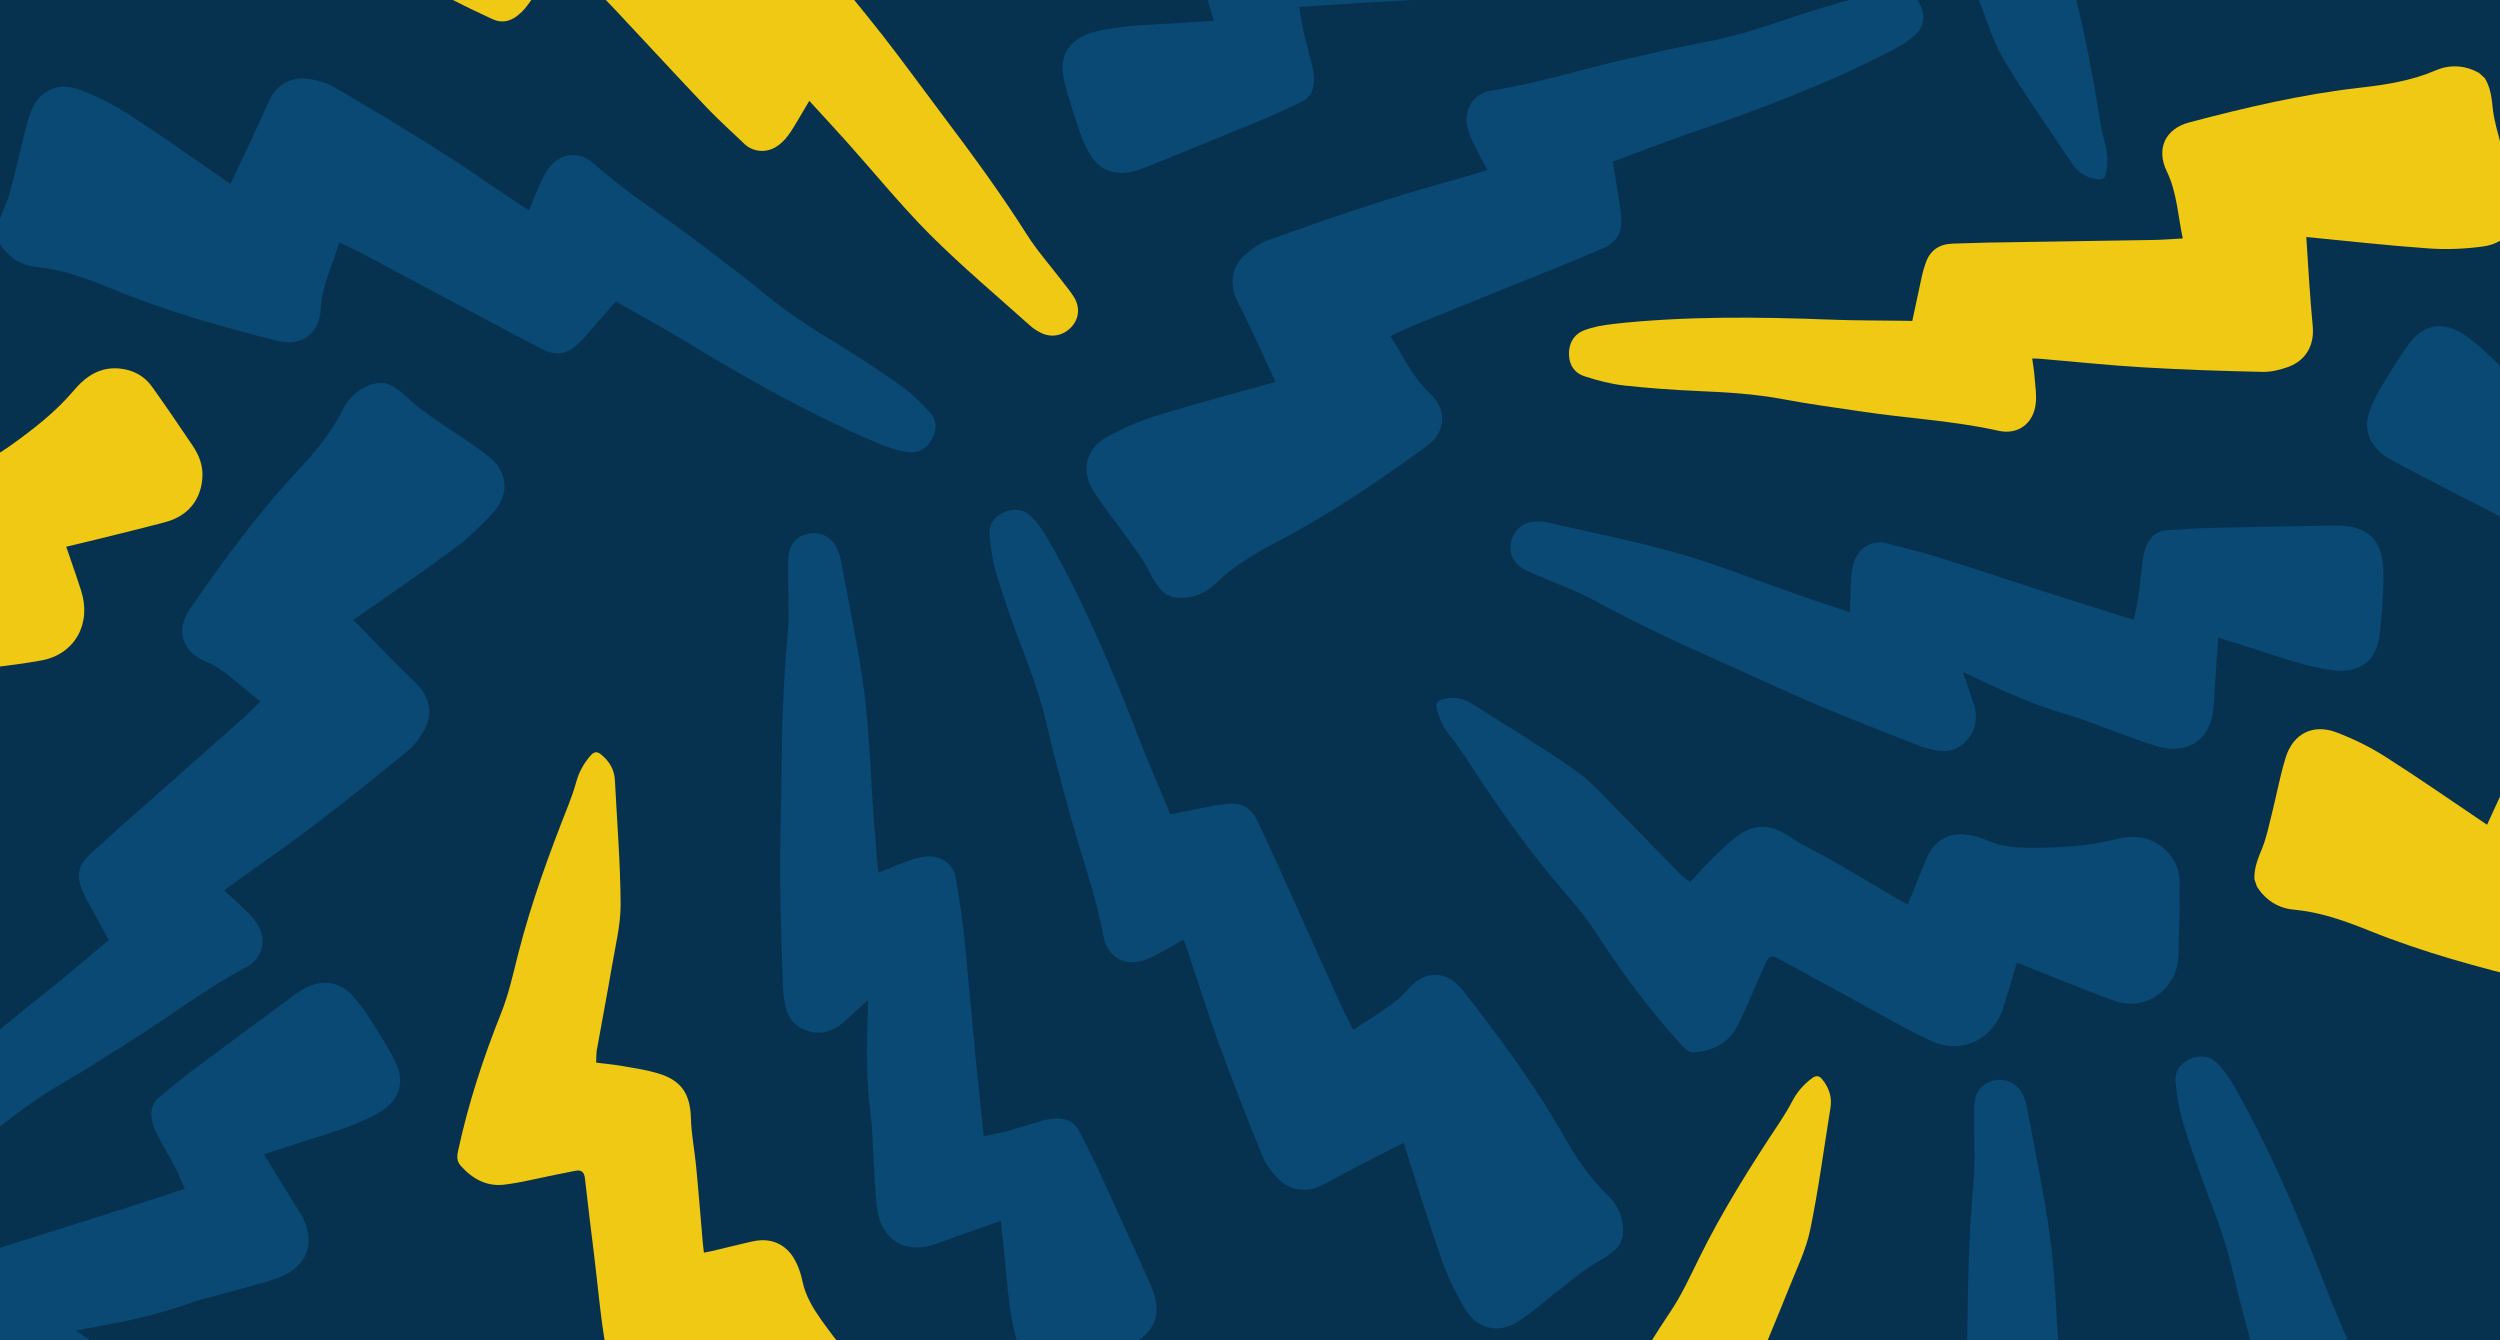 <svg width="1440" height="772" viewBox="0 0 1440 772" fill="none" xmlns="http://www.w3.org/2000/svg">
  <g clip-path="url(#clip0)">
    <rect width="1440" height="788" fill="#063250"/>
    <path d="M1431.29 45.077C1434.71 50.694 1435.23 56.864 1435.93 63.188C1436.69 69.778 1438.74 76.314 1440.36 82.76C1443.13 93.681 1446.71 104.406 1448.9 115.513C1451.64 129.504 1444.28 140.096 1430.14 141.982C1419.76 143.388 1409.11 143.835 1398.75 143.086C1375.26 141.434 1351.78 138.759 1328.42 136.51C1328.94 144.941 1329.53 153.853 1330.12 162.766C1330.69 171.249 1331.37 179.727 1332.16 188.2C1333.09 198.875 1328.18 207.588 1318.16 211.293C1313.33 213.057 1308 214.358 1302.99 214.191C1280.09 213.7 1257.12 212.942 1234.29 211.585C1214.48 210.425 1194.63 208.298 1174.86 206.652C1173.62 206.543 1172.38 206.541 1170.55 206.51C1171.03 210.259 1171.71 213.676 1171.91 217.167C1172.34 222.317 1173.16 227.613 1172.56 232.645C1171.26 243.952 1162.33 250.626 1151.19 248.133C1125.15 242.282 1098.51 241.032 1072.22 237.021C1057.33 234.793 1042.38 232.837 1027.51 230.016C1011.23 226.931 994.877 225.949 978.373 225.242C963.971 224.609 949.5 223.601 935.165 221.996C927.591 221.13 920.023 219.132 912.709 216.748C907.089 214.992 903.937 210.44 903.736 204.365C903.512 197.752 906.576 192.508 912.617 190.209C917.704 188.272 923.369 187.28 928.833 186.62C970.796 182.004 1012.81 182.501 1054.93 184.124C1069 184.663 1083.05 184.558 1097.11 184.774C1098.62 184.819 1100.13 184.863 1101.48 184.86C1103.41 175.788 1105.21 167.313 1107.06 158.783C1107.6 156.284 1108.36 153.883 1109.18 151.533C1111.67 144.214 1116.95 140.6 1124.64 140.331C1131.63 140.145 1138.62 139.852 1145.56 139.722C1177.14 139.203 1208.67 138.74 1240.25 138.221C1245.8 138.15 1251.32 137.649 1257.28 137.344C1254.4 123.844 1253.9 110.674 1248.07 98.698C1241.82 85.823 1247.09 74.134 1261.1 70.477C1293.42 61.959 1325.99 54.291 1359.32 50.523C1374.33 48.816 1389.04 46.529 1403.05 40.502C1411.36 36.977 1419.89 37.588 1427.93 41.988C1429.05 43.017 1430.17 44.047 1431.29 45.077Z" fill="#EFC913"/>
    <path d="M1277.71 367.242C1276.76 380.634 1275.8 393.488 1275.1 406.385C1274.11 425.109 1261.17 435.02 1242.98 429.97C1232.41 426.968 1222.21 422.658 1211.83 419.003C1205.6 416.788 1199.56 414.134 1193.24 412.354C1173.25 406.786 1154.44 398.478 1135.86 389.459C1134.43 388.766 1132.84 388.132 1130.65 387.148C1132.8 393.464 1134.75 398.982 1136.6 404.611C1139.38 412.947 1138.46 420.684 1132.17 427.194C1127.94 431.571 1122.52 433.307 1116.5 432.428C1112.5 431.843 1108.52 430.772 1104.8 429.313C1085.53 421.723 1066.16 414.246 1047.03 406.166C1029.48 398.719 1012.18 390.562 994.735 382.789C969.059 371.376 943.584 359.633 918.897 346.133C908.923 340.683 898.157 336.882 887.682 332.315C884.226 330.791 880.616 329.435 877.361 327.58C871.515 324.272 868.949 318.296 870.36 312.153C871.809 305.631 876.943 300.947 883.598 300.452C886.229 300.288 888.925 300.39 891.481 300.983C916.815 306.81 942.327 311.768 967.286 318.904C990.23 325.531 1012.47 334.504 1035.09 342.383C1045.03 345.842 1054.97 349.086 1065.61 352.676C1065.78 347.555 1065.81 343.139 1066 338.77C1066.26 332.19 1066.25 325.568 1069.83 319.657C1073.35 313.91 1080.24 311.144 1086.56 312.925C1095.82 315.443 1105.27 317.523 1114.44 320.368C1138.82 328.012 1163.07 336.146 1187.41 343.953C1201.05 348.334 1214.69 352.499 1229.04 357.011C1230.02 352.124 1231.13 347.878 1231.7 343.547C1232.69 336.398 1233.31 329.212 1234.3 322.063C1234.67 319.302 1235.42 316.579 1236.49 314.057C1238.65 309.013 1242.39 305.841 1248.03 305.442C1256.19 304.884 1264.35 304.326 1272.52 304.091C1296.62 303.509 1320.67 303.091 1344.77 302.725C1347.68 302.711 1350.65 302.855 1353.46 303.275C1364.26 305.137 1370.66 311.544 1372.19 322.355C1372.88 327.118 1373.03 332.011 1372.8 336.759C1372.3 346.74 1371.92 356.824 1370.5 366.682C1368.33 381.633 1358.32 388.03 1343.32 386.022C1325.56 383.645 1309.13 376.905 1292.17 371.857C1287.48 370.439 1283 368.904 1277.71 367.242Z" fill="#094973"/>
    <path d="M973.563 508.101C977.116 504.237 980.351 500.493 983.865 497.008C988.775 492.118 993.675 487.012 999.149 482.744C1010.35 473.929 1019.74 474.396 1031.49 482.301C1039.13 487.472 1047.69 491.204 1055.64 495.824C1068.49 503.198 1081.2 510.848 1093.95 518.335C1095.38 519.136 1096.81 519.937 1098.74 520.987C1099.43 519.45 1100.02 518.133 1100.61 516.816C1103.59 509.531 1106.41 502.198 1109.44 494.964C1112.56 487.295 1117.94 482.008 1126.34 480.74C1129.34 480.291 1132.64 480.637 1135.62 481.212C1138.93 481.88 1142.21 483.035 1145.39 484.409C1153.18 487.743 1161.22 488.32 1169.57 488.346C1185.66 488.262 1201.69 487.697 1217.5 483.641C1227.94 480.941 1238.13 481.213 1246.81 489.086C1252.51 494.23 1255.48 500.674 1255.47 508.212C1255.51 521.886 1255.17 535.629 1254.83 549.265C1254.67 555.84 1253.1 562.043 1248.86 567.336C1240.77 577.367 1229.23 580.705 1216.81 576.112C1203.63 571.228 1190.65 565.905 1177.57 560.801C1172.26 558.709 1167.05 556.505 1161.74 554.413C1159.09 563.246 1156.7 571.692 1153.99 580.151C1147.94 598.979 1129.9 607.813 1112 599.412C1095.19 591.504 1079.18 581.947 1062.81 573.105C1049.92 566.109 1036.98 559.169 1024.13 552.009C1020.77 550.158 1018.81 550.833 1017.33 554.126C1015.85 557.31 1014.42 560.547 1013 563.783C1008.76 573.221 1005.03 583.016 1000.13 592.051C995.231 600.979 986.734 605.051 976.657 606.12C972.797 606.497 970.66 604.326 968.402 601.836C949.832 581.458 933.56 559.367 918.645 536.25C912.309 526.395 904.293 517.579 896.703 508.637C877.049 485.504 859.959 460.594 843.439 435.176C840.852 431.247 838.161 427.43 835.208 423.785C831.462 419.204 828.984 414.032 827.614 408.329C826.963 405.664 827.316 403.819 830.51 402.931C836.47 401.281 842.087 401.691 847.288 405.026C867.368 417.804 887.856 430.026 907.327 443.691C916.869 450.397 924.684 459.545 933.003 467.917C944.468 479.388 955.676 491.139 967.038 502.722C968.624 504.593 971.113 506.158 973.563 508.101Z" fill="#094973"/>
    <path d="M1119.96 -50.703C1115.15 -48.605 1110.67 -46.489 1106.05 -44.722C1099.58 -42.233 1093.04 -39.544 1086.31 -37.853C1072.49 -34.319 1064.09 -38.541 1056.55 -50.52C1051.64 -58.341 1045.33 -65.213 1039.92 -72.65C1031.15 -84.592 1022.62 -96.724 1013.98 -108.726C1013 -110.038 1012.01 -111.351 1010.67 -113.09C1009.42 -111.964 1008.34 -110.998 1007.27 -110.032C1001.6 -104.572 996.064 -99.003 990.365 -93.612C984.408 -87.861 977.353 -85.199 969.157 -87.434C966.235 -88.235 963.358 -89.885 960.86 -91.617C958.1 -93.567 955.568 -95.948 953.214 -98.491C947.441 -104.687 940.315 -108.468 932.692 -111.865C917.937 -118.295 903.055 -124.253 886.946 -126.938C876.306 -128.688 867.098 -133.055 862.345 -143.763C859.204 -150.775 859.099 -157.867 862.152 -164.759C867.646 -177.28 873.511 -189.714 879.336 -202.048C882.135 -207.999 886.079 -213.039 892.102 -216.164C903.552 -222.07 915.46 -220.457 924.958 -211.238C935.039 -201.443 944.763 -191.326 954.665 -181.369C958.677 -177.309 962.549 -173.189 966.56 -169.129C972.549 -176.139 978.15 -182.897 984.051 -189.538C997.193 -204.315 1017.27 -205.102 1030.25 -190.181C1042.42 -176.154 1053.21 -160.939 1064.6 -146.237C1073.56 -134.627 1082.6 -123.047 1091.45 -111.306C1093.78 -108.254 1095.85 -108.078 1098.53 -110.492C1101.17 -112.806 1103.78 -115.19 1106.4 -117.574C1114.08 -124.496 1121.46 -131.945 1129.59 -138.229C1137.68 -144.414 1147.1 -144.704 1156.75 -141.609C1160.43 -140.393 1161.51 -137.543 1162.57 -134.353C1171.31 -108.208 1177.27 -81.425 1181.57 -54.252C1183.38 -42.676 1187.15 -31.372 1190.47 -20.125C1199.1 8.978 1204.66 38.67 1209.5 68.597C1210.28 73.237 1211.19 77.816 1212.42 82.343C1214 88.047 1214.17 93.779 1213.12 99.55C1212.64 102.25 1211.57 103.795 1208.29 103.317C1202.17 102.416 1197.2 99.771 1193.79 94.618C1180.59 74.814 1166.79 55.353 1154.5 34.983C1148.49 24.992 1145.04 13.467 1140.81 2.446C1134.96 -12.681 1129.46 -27.959 1123.75 -43.146C1123.06 -45.499 1121.41 -47.936 1119.96 -50.703Z" fill="#094973"/>
    <path d="M671.747 342.369C666.539 338.359 663.822 332.795 660.893 327.148C657.807 321.275 653.538 315.918 649.706 310.487C643.182 301.301 635.983 292.585 629.937 283.014C622.336 270.952 625.385 258.418 637.889 251.564C647.07 246.509 656.835 242.256 666.776 239.217C689.282 232.29 712.146 226.321 734.74 220.001C731.22 212.323 727.457 204.222 723.694 196.121C720.103 188.415 716.413 180.752 712.625 173.131C707.906 163.51 709.346 153.613 717.356 146.545C721.221 143.16 725.724 140.026 730.46 138.374C752 130.576 773.697 123.004 795.482 116.039C814.376 109.981 833.657 104.81 852.695 99.217C853.894 98.871 855.049 98.426 856.769 97.794C854.97 94.471 853.102 91.53 851.656 88.346C849.397 83.697 846.728 79.051 845.47 74.142C842.608 63.126 848.528 53.683 859.82 51.992C886.214 48.065 911.521 39.624 937.481 33.892C952.182 30.599 966.824 27.037 981.712 24.308C998.011 21.317 1013.62 16.337 1029.27 11.046C1042.93 6.446 1056.79 2.169 1070.74 -1.501C1078.12 -3.424 1085.9 -4.289 1093.58 -4.701C1099.45 -5.089 1104.04 -1.98 1106.41 3.615C1109.01 9.702 1108.04 15.698 1103.23 20.02C1099.19 23.661 1094.26 26.628 1089.4 29.213C1051.92 48.646 1012.55 63.329 972.684 76.997C959.361 81.568 946.296 86.73 933.102 91.597C931.678 92.099 930.254 92.602 928.999 93.09C930.466 102.25 931.844 110.802 933.194 119.426C933.591 121.952 933.747 124.466 933.832 126.951C934.146 134.677 930.518 139.953 923.444 142.976C916.99 145.669 910.579 148.462 904.152 151.085C874.881 162.954 845.637 174.752 816.366 186.62C811.222 188.685 806.249 191.144 800.797 193.577C808.352 205.131 813.565 217.235 823.323 226.304C833.792 236.06 833.09 248.863 821.344 257.324C794.265 276.921 766.645 295.815 736.915 311.345C723.536 318.346 710.64 325.782 699.74 336.455C693.264 342.737 685.086 345.243 675.995 344.039C674.579 343.483 673.163 342.926 671.747 342.369Z" fill="#094973"/>
    <path d="M699.228 12.012C695.282 -0.821 691.551 -13.159 687.551 -25.44C681.725 -43.262 690.218 -57.17 709.01 -59.018C719.952 -60.029 731.016 -59.684 742.018 -60.017C748.629 -60.197 755.213 -59.897 761.75 -60.515C782.406 -62.529 802.952 -61.562 823.53 -59.846C825.113 -59.714 826.823 -59.696 829.225 -59.569C824.943 -64.686 821.131 -69.128 817.375 -73.711C811.783 -80.487 809.846 -88.034 813.371 -96.375C815.739 -101.983 820.168 -105.555 826.094 -106.903C830.044 -107.802 834.138 -108.236 838.136 -108.217C858.846 -108.085 879.613 -108.094 900.368 -107.453C919.415 -106.83 938.494 -105.459 957.571 -104.497C985.635 -103.108 1013.63 -101.337 1041.52 -97.644C1052.79 -96.157 1064.2 -96.492 1075.62 -96.008C1079.39 -95.832 1083.25 -95.869 1086.95 -95.312C1093.6 -94.334 1098.15 -89.684 1099.05 -83.446C1100.05 -76.84 1096.95 -70.621 1090.92 -67.76C1088.52 -66.658 1085.97 -65.781 1083.37 -65.413C1057.64 -61.716 1032.06 -57.144 1006.2 -54.803C982.413 -52.713 958.438 -53.067 934.498 -52.262C923.976 -51.904 913.539 -51.348 902.311 -50.858C904.007 -46.023 905.571 -41.893 906.965 -37.748C909.093 -31.516 911.488 -25.343 910.285 -18.541C909.067 -11.908 903.643 -6.847 897.106 -6.23C887.563 -5.241 877.993 -3.773 868.419 -3.123C842.916 -1.462 817.368 -0.309 791.85 1.183C777.544 2.016 763.325 3.046 748.314 4.01C749.162 8.921 749.654 13.284 750.682 17.53C752.333 24.555 754.352 31.479 756.003 38.505C756.655 41.213 756.94 44.023 756.843 46.764C756.649 52.246 754.301 56.554 749.187 58.958C741.777 62.42 734.367 65.882 726.827 69.049C704.561 78.277 682.28 87.336 659.929 96.367C657.222 97.428 654.403 98.363 651.623 98.987C640.885 101.141 632.6 97.474 627.275 87.941C624.919 83.746 623.014 79.236 621.518 74.724C618.383 65.236 615.106 55.691 612.873 45.985C609.509 31.256 616.545 21.68 631.258 18.146C648.68 13.961 666.439 14.323 684.075 12.92C688.961 12.552 693.692 12.369 699.228 12.012Z" fill="#094973"/>
    <path d="M933.215 716.444C929.411 721.804 923.956 724.735 918.427 727.881C912.679 731.193 907.492 735.668 902.214 739.708C893.288 746.584 884.859 754.117 875.53 760.531C863.773 768.594 851.13 766.036 843.795 753.807C838.387 744.83 833.757 735.238 830.334 725.422C822.537 703.203 815.684 680.588 808.489 658.257C800.954 662.073 793.006 666.148 785.057 670.223C777.496 674.111 769.983 678.096 762.515 682.178C753.085 687.267 743.14 686.214 735.765 678.484C732.233 674.754 728.926 670.377 727.09 665.708C718.461 644.487 710.051 623.102 702.244 601.604C695.456 582.96 689.539 563.895 683.21 545.088C682.818 543.904 682.328 542.766 681.63 541.073C678.379 543 675.513 544.981 672.387 546.549C667.83 548.987 663.291 551.835 658.435 553.283C647.539 556.571 637.872 551.022 635.744 539.805C630.793 513.584 621.375 488.624 614.637 462.907C610.775 448.345 606.647 433.852 603.341 419.082C599.718 402.912 594.135 387.508 588.24 372.076C583.111 358.604 578.298 344.919 574.089 331.123C571.881 323.826 570.714 316.087 570.003 308.426C569.387 302.571 572.316 297.873 577.814 295.279C583.796 292.452 589.824 293.185 594.331 297.82C598.125 301.722 601.282 306.53 604.055 311.284C624.93 347.977 641.132 386.746 656.341 426.054C661.426 439.19 667.093 452.044 672.469 465.039C673.026 466.442 673.584 467.845 674.12 469.08C683.216 467.258 691.709 465.548 700.273 463.864C702.782 463.37 705.288 463.116 707.768 462.934C715.476 462.32 720.889 465.74 724.184 472.691C727.127 479.036 730.167 485.333 733.037 491.653C746.036 520.441 758.962 549.203 771.96 577.991C774.223 583.051 776.873 587.924 779.517 593.278C790.768 585.279 802.661 579.599 811.343 569.496C820.685 558.656 833.505 558.859 842.416 570.267C863.052 596.563 883.006 623.428 899.68 652.531C907.196 665.628 915.128 678.226 926.217 688.702C932.746 694.928 935.568 703.004 934.718 712.134C934.217 713.571 933.716 715.007 933.215 716.444Z" fill="#094973"/>
    <path d="M576.559 703.179C563.891 707.621 551.706 711.829 539.59 716.303C522.008 722.818 507.78 714.872 505.203 696.166C503.767 685.272 503.682 674.203 502.921 663.222C502.484 656.624 502.528 650.032 501.657 643.524C498.841 622.963 499.008 602.395 499.922 581.765C499.992 580.178 499.944 578.469 499.978 576.064C495.031 580.542 490.741 584.524 486.307 588.455C479.754 594.306 472.288 596.535 463.816 593.337C458.12 591.189 454.379 586.902 452.801 581.034C451.749 577.121 451.156 573.047 451.02 569.052C450.347 548.352 449.531 527.601 449.364 506.836C449.245 487.78 449.874 468.662 450.093 449.562C450.389 421.466 451.07 393.423 453.676 365.407C454.724 354.089 453.945 342.699 453.985 331.271C454.013 327.495 453.827 323.642 454.24 319.919C454.959 313.241 459.427 308.516 465.627 307.375C472.188 306.12 478.524 308.975 481.617 314.889C482.811 317.239 483.786 319.755 484.255 322.336C488.95 347.904 494.514 373.292 497.859 399.033C500.871 422.725 501.45 446.696 503.185 470.587C503.953 481.087 504.914 491.494 505.84 502.694C510.606 500.812 514.672 499.088 518.759 497.534C524.903 495.166 530.979 492.532 537.823 493.47C544.498 494.429 549.766 499.651 550.637 506.16C551.996 515.658 553.836 525.163 554.857 534.704C557.509 560.123 559.655 585.608 562.138 611.049C563.526 625.311 565.108 639.48 566.655 654.442C571.53 653.403 575.87 652.742 580.072 651.55C587.028 649.626 593.869 647.34 600.825 645.416C603.506 644.66 606.302 644.266 609.045 644.256C614.531 644.237 618.927 646.415 621.527 651.432C625.275 658.702 629.023 665.972 632.48 673.382C642.567 695.273 652.486 717.185 662.379 739.168C663.545 741.831 664.589 744.613 665.32 747.366C667.89 758.011 664.548 766.433 655.23 772.125C651.129 774.642 646.697 776.722 642.247 778.391C632.887 781.893 623.477 785.539 613.865 788.147C599.279 792.081 589.435 785.424 585.333 770.859C580.473 753.613 580.144 735.853 578.056 718.285C577.499 713.417 577.132 708.697 576.559 703.179Z" fill="#094973"/>
    <path d="M343.388 612.063C348.596 612.718 353.521 613.184 358.399 614.027C365.23 615.193 372.23 616.227 378.881 618.213C392.56 622.234 397.621 630.154 397.987 644.308C398.207 653.537 400.125 662.672 400.967 671.825C402.409 686.574 403.539 701.361 404.83 716.091C405.008 717.724 405.186 719.356 405.449 721.536C407.1 721.207 408.516 720.925 409.931 720.643C417.595 718.847 425.201 716.89 432.855 715.169C440.914 713.269 448.339 714.586 454.241 720.696C456.344 722.877 457.974 725.766 459.237 728.531C460.612 731.618 461.572 734.959 462.296 738.347C464.092 746.623 468.285 753.514 473.102 760.331C482.499 773.397 492.246 786.124 504.722 796.663C512.972 803.605 518.656 812.064 517.269 823.697C516.386 831.33 512.852 837.479 506.706 841.843C495.585 849.799 484.19 857.489 472.88 865.114C467.433 868.799 461.468 871.116 454.693 870.724C441.833 869.95 432.422 862.479 428.969 849.701C425.309 836.129 422.12 822.464 418.696 808.846C417.323 803.306 416.1 797.785 414.727 792.245C405.997 795.211 397.729 798.158 389.263 800.85C370.415 806.837 352.759 797.255 349.226 777.796C345.928 759.517 344.432 740.927 342.153 722.469C340.381 707.909 338.533 693.338 336.921 678.721C336.481 674.909 334.793 673.7 331.254 674.405C327.8 675.044 324.336 675.758 320.873 676.473C310.728 678.494 300.582 681.128 290.381 682.375C280.265 683.556 272.022 678.993 265.31 671.401C262.764 668.474 263.295 665.474 264.015 662.191C269.857 635.247 278.425 609.183 288.617 583.629C292.975 572.753 295.512 561.111 298.399 549.743C305.857 520.319 316.248 491.953 327.385 463.759C329.087 459.372 330.638 454.967 331.896 450.448C333.457 444.741 336.235 439.723 340.088 435.301C341.883 433.226 343.591 432.444 346.165 434.531C350.965 438.432 353.887 443.247 354.184 449.418C355.411 473.187 357.328 496.967 357.479 520.754C357.546 532.417 354.621 544.087 352.622 555.719C349.92 571.711 346.841 587.655 343.989 603.628C343.383 606.005 343.551 608.94 343.388 612.063Z" fill="#EFC913"/>
    <path d="M-1.516 136.086C-1.78 129.519 0.746 123.866 3.2 117.996C5.727 111.862 7.099 105.151 8.807 98.728C11.671 87.831 13.741 76.717 17.206 65.94C21.586 52.372 33.158 46.672 46.437 51.87C56.203 55.671 65.729 60.435 74.437 66.114C94.186 78.938 113.43 92.652 132.77 105.933C136.403 98.308 140.205 90.225 144.007 82.142C147.616 74.445 151.129 66.699 154.546 58.905C158.901 49.114 167.417 43.871 177.978 45.484C183.054 46.278 188.346 47.722 192.652 50.296C212.449 61.821 232.174 73.611 251.491 85.858C268.257 96.468 284.59 107.945 301.092 118.964C302.126 119.662 303.209 120.264 304.796 121.178C306.192 117.666 307.251 114.346 308.766 111.195C310.884 106.48 312.737 101.452 315.696 97.339C322.313 88.078 333.355 86.564 341.894 94.142C361.835 111.874 384.543 125.877 405.591 142.117C417.546 151.284 429.669 160.234 441.312 169.906C454.061 180.492 467.892 189.274 481.989 197.888C494.281 205.419 506.452 213.31 518.215 221.659C524.421 226.086 530.074 231.499 535.318 237.129C539.383 241.387 539.936 246.896 537.169 252.309C534.161 258.202 528.941 261.305 522.542 260.39C517.153 259.62 511.716 257.743 506.617 255.674C467.671 239.384 431.155 218.595 395.097 196.772C383.045 189.482 370.705 182.769 358.509 175.767C357.21 174.997 355.911 174.228 354.732 173.578C348.645 180.578 342.967 187.121 337.217 193.687C335.533 195.612 333.704 197.344 331.852 199.003C326.126 204.199 319.751 204.8 312.895 201.311C306.689 198.087 300.435 194.959 294.301 191.71C266.421 176.865 238.613 161.995 210.733 147.15C205.85 144.527 200.774 142.289 195.41 139.666C191.391 152.873 185.448 164.636 184.749 177.939C183.977 192.229 173.705 199.902 159.68 196.316C127.277 188.109 95.066 179.037 64.082 166.188C50.13 160.413 36.154 155.287 20.974 153.77C12.002 152.831 4.833 148.163 -0.074 140.417C-0.555 138.973 -1.036 137.53 -1.516 136.086Z" fill="#094973"/>
    <path d="M287.661 -57.404C294.976 -68.662 302.049 -79.438 308.907 -90.383C318.843 -106.284 334.961 -108.688 348.432 -95.455C356.225 -87.708 363.056 -78.999 370.369 -70.771C374.747 -65.815 378.74 -60.57 383.406 -55.951C398.199 -41.395 410.635 -25.012 422.517 -8.123C423.431 -6.824 424.514 -5.5 425.957 -3.576C427.136 -10.143 428.099 -15.916 429.206 -21.738C430.819 -30.374 435.366 -36.701 444.027 -39.346C449.849 -41.126 455.43 -40.018 460.265 -36.337C463.488 -33.883 466.446 -31.02 468.996 -27.941C482.178 -11.966 495.503 3.961 508.324 20.297C520.062 35.309 531.247 50.827 542.744 66.079C559.678 88.502 576.274 111.117 591.331 134.886C597.417 144.485 604.993 153.026 611.945 162.096C614.23 165.103 616.732 168.038 618.68 171.238C622.192 176.964 621.541 183.435 617.331 188.125C612.904 193.129 606.144 194.74 600.082 191.949C597.701 190.818 595.391 189.422 593.443 187.666C574.103 170.295 554.186 153.598 535.809 135.265C518.947 118.352 503.841 99.731 487.87 81.879C480.846 74.036 473.726 66.385 466.149 58.085C463.526 62.487 461.361 66.336 459.075 70.064C455.659 75.693 452.458 81.491 446.468 84.93C440.598 88.249 433.237 87.335 428.57 82.715C421.691 76.027 414.426 69.627 407.787 62.698C390.156 44.197 372.885 25.335 355.374 6.713C345.56 -3.728 335.65 -13.977 325.282 -24.876C322.058 -21.075 319.027 -17.9 316.429 -14.388C312.098 -8.615 308.08 -2.625 303.749 3.148C302.089 5.385 300.116 7.406 297.951 9.089C293.62 12.457 288.809 13.418 283.685 11.036C276.276 7.572 268.867 4.107 261.602 0.353C240.241 -10.811 219.001 -22.096 197.736 -33.453C195.186 -34.848 192.66 -36.412 190.399 -38.144C181.86 -45.001 179.359 -53.71 183.257 -63.91C184.965 -68.408 187.203 -72.762 189.705 -76.803C194.974 -85.295 200.196 -93.93 206.211 -101.868C215.353 -113.896 227.213 -114.64 239.361 -105.618C253.745 -94.935 264.858 -81.078 277.246 -68.447C280.662 -64.934 283.837 -61.422 287.661 -57.404Z" fill="#EFC913"/>
    <g clip-path="url(#clip1)">
      <path d="M1616.35 1031.39C1612.55 1036.75 1607.09 1039.68 1601.56 1042.82C1595.82 1046.14 1590.63 1050.61 1585.35 1054.65C1576.43 1061.53 1568 1069.06 1558.67 1075.47C1546.91 1083.54 1534.27 1080.98 1526.93 1068.75C1521.52 1059.77 1516.9 1050.18 1513.47 1040.37C1505.67 1018.15 1498.82 995.531 1491.63 973.2C1484.09 977.017 1476.14 981.092 1468.2 985.167C1460.63 989.055 1453.12 993.04 1445.65 997.122C1436.22 1002.21 1426.28 1001.16 1418.9 993.427C1415.37 989.697 1412.06 985.32 1410.23 980.651C1401.6 959.431 1393.19 938.045 1385.38 916.548C1378.59 897.903 1372.68 878.838 1366.35 860.032C1365.96 858.847 1365.47 857.71 1364.77 856.016C1361.52 857.943 1358.65 859.924 1355.53 861.492C1350.97 863.931 1346.43 866.778 1341.57 868.226C1330.68 871.514 1321.01 865.966 1318.88 854.749C1313.93 828.527 1304.51 803.567 1297.77 777.85C1293.91 763.289 1289.78 748.796 1286.48 734.025C1282.86 717.855 1277.27 702.452 1271.38 687.02C1266.25 673.547 1261.44 659.863 1257.23 646.066C1255.02 638.769 1253.85 631.03 1253.14 623.37C1252.53 617.515 1255.45 612.816 1260.95 610.222C1266.93 607.395 1272.96 608.129 1277.47 612.763C1281.26 616.666 1284.42 621.473 1287.19 626.228C1308.07 662.921 1324.27 701.689 1339.48 740.998C1344.56 754.133 1350.23 766.987 1355.61 779.982C1356.16 781.385 1356.72 782.789 1357.26 784.023C1366.35 782.202 1374.85 780.492 1383.41 778.807C1385.92 778.313 1388.43 778.059 1390.91 777.878C1398.61 777.264 1404.03 780.683 1407.32 787.634C1410.27 793.979 1413.3 800.277 1416.18 806.596C1429.17 835.384 1442.1 864.147 1455.1 892.934C1457.36 897.994 1460.01 902.867 1462.66 908.221C1473.91 900.223 1485.8 894.543 1494.48 884.439C1503.82 873.599 1516.64 873.802 1525.55 885.211C1546.19 911.507 1566.14 938.371 1582.82 967.475C1590.33 980.572 1598.27 993.169 1609.35 1003.65C1615.88 1009.87 1618.71 1017.95 1617.86 1027.08C1617.36 1028.51 1616.85 1029.95 1616.35 1031.39Z" fill="#094973"/>
      <path d="M1259.7 1018.12C1247.03 1022.56 1234.84 1026.77 1222.73 1031.25C1205.15 1037.76 1190.92 1029.82 1188.34 1011.11C1186.91 1000.22 1186.82 989.147 1186.06 978.165C1185.62 971.567 1185.67 964.976 1184.79 958.467C1181.98 937.906 1182.15 917.338 1183.06 896.708C1183.13 895.121 1183.08 893.413 1183.12 891.007C1178.17 895.485 1173.88 899.467 1169.45 903.399C1162.89 909.25 1155.43 911.479 1146.95 908.281C1141.26 906.132 1137.52 901.845 1135.94 895.977C1134.89 892.065 1134.29 887.991 1134.16 883.995C1133.49 863.295 1132.67 842.545 1132.5 821.78C1132.38 802.723 1133.01 783.605 1133.23 764.506C1133.53 736.409 1134.21 708.366 1136.81 680.35C1137.86 669.033 1137.08 657.642 1137.12 646.215C1137.15 642.438 1136.96 638.586 1137.38 634.863C1138.1 628.184 1142.57 623.459 1148.76 622.319C1155.33 621.063 1161.66 623.919 1164.75 629.832C1165.95 632.183 1166.92 634.698 1167.39 637.279C1172.09 662.847 1177.65 688.235 1181 713.977C1184.01 737.669 1184.59 761.639 1186.32 785.53C1187.09 796.03 1188.05 806.437 1188.98 817.637C1193.74 815.755 1197.81 814.032 1201.9 812.477C1208.04 810.109 1214.12 807.475 1220.96 808.413C1227.64 809.373 1232.9 814.595 1233.77 821.103C1235.13 830.601 1236.97 840.106 1238 849.648C1240.65 875.067 1242.79 900.551 1245.28 925.992C1246.66 940.254 1248.25 954.423 1249.79 969.385C1254.67 968.347 1259.01 967.685 1263.21 966.493C1270.17 964.57 1277.01 962.283 1283.96 960.36C1286.64 959.603 1289.44 959.209 1292.18 959.2C1297.67 959.18 1302.07 961.359 1304.67 966.375C1308.41 973.645 1312.16 980.915 1315.62 988.326C1325.71 1010.22 1335.62 1032.13 1345.52 1054.11C1346.68 1056.77 1347.73 1059.56 1348.46 1062.31C1351.03 1072.95 1347.69 1081.38 1338.37 1087.07C1334.27 1089.59 1329.83 1091.66 1325.38 1093.33C1316.03 1096.84 1306.62 1100.48 1297 1103.09C1282.42 1107.02 1272.57 1100.37 1268.47 1085.8C1263.61 1068.56 1263.28 1050.8 1261.19 1033.23C1260.64 1028.36 1260.27 1023.64 1259.7 1018.12Z" fill="#094973"/>
      <path d="M1009.79 794.754C1014.75 796.483 1019.47 797.968 1024.06 799.813C1030.5 802.381 1037.13 804.856 1043.22 808.189C1055.75 814.98 1059.05 823.784 1056.45 837.701C1054.73 846.772 1054.7 856.106 1053.61 865.233C1051.93 879.958 1049.95 894.654 1048.13 909.329C1047.96 910.962 1047.8 912.596 1047.6 914.782C1049.28 914.806 1050.72 914.826 1052.17 914.846C1060.04 914.692 1067.88 914.368 1075.73 914.286C1084.01 914.113 1090.99 916.953 1095.49 924.162C1097.09 926.734 1098.08 929.9 1098.73 932.868C1099.43 936.174 1099.67 939.642 1099.67 943.106C1099.7 951.575 1102.36 959.191 1105.64 966.864C1112.1 981.606 1118.97 996.089 1128.97 1009C1135.59 1017.52 1139.38 1026.98 1135.59 1038.06C1133.13 1045.34 1128.39 1050.62 1121.46 1053.6C1108.93 1059.05 1096.17 1064.19 1083.52 1069.29C1077.42 1071.75 1071.11 1072.77 1064.56 1070.97C1052.15 1067.52 1044.51 1058.25 1043.8 1045.03C1043.06 1031 1042.8 1016.97 1042.3 1002.93C1042.11 997.228 1042.07 991.573 1041.89 985.869C1032.73 986.943 1024.03 988.097 1015.19 988.96C995.504 990.874 980.24 977.813 980.854 958.045C981.45 939.48 983.874 920.989 985.505 902.462C986.816 887.853 988.055 873.218 989.535 858.587C989.901 854.767 988.503 853.231 984.895 853.181C981.383 853.084 977.847 853.058 974.311 853.033C963.968 852.888 953.496 853.343 943.259 852.43C933.12 851.47 926.013 845.284 921.036 836.457C919.159 833.063 920.305 830.24 921.695 827.18C933.041 802.053 946.87 778.355 962.178 755.497C968.714 745.773 973.629 734.919 978.829 724.405C992.273 697.19 1008.37 671.624 1025.15 646.381C1027.73 642.447 1030.17 638.464 1032.34 634.308C1035.06 629.053 1038.83 624.727 1043.52 621.208C1045.71 619.554 1047.55 619.147 1049.63 621.726C1053.5 626.544 1055.35 631.863 1054.36 637.96C1050.59 661.461 1047.49 685.115 1042.66 708.409C1040.29 719.828 1034.99 730.628 1030.6 741.586C1024.62 756.659 1018.27 771.607 1012.15 786.63C1011.06 788.829 1010.61 791.733 1009.79 794.754Z" fill="#EFC913"/>
    </g>
    <path d="M152.011 664.824C159.012 676.279 165.683 687.309 172.6 698.217C182.659 714.04 177.875 729.619 160.127 736.064C149.776 739.753 138.972 742.16 128.395 745.208C122.035 747.019 115.581 748.359 109.401 750.577C89.888 757.645 69.743 761.797 49.38 765.232C47.814 765.496 46.154 765.902 43.795 766.374C49.211 770.271 54.004 773.63 58.779 777.14C65.875 782.32 69.621 789.151 68.272 798.106C67.366 804.126 63.96 808.683 58.553 811.458C54.949 813.307 51.09 814.741 47.212 815.713C27.113 820.715 6.997 825.867 -13.271 830.387C-31.878 834.502 -50.703 837.899 -69.423 841.693C-96.956 847.298 -124.518 852.517 -152.457 855.848C-163.742 857.198 -174.716 860.35 -185.897 862.709C-189.596 863.473 -193.323 864.464 -197.05 864.842C-203.731 865.54 -209.288 862.162 -211.704 856.34C-214.308 850.188 -212.846 843.395 -207.713 839.13C-205.666 837.469 -203.41 835.987 -200.986 834.987C-176.972 825.032 -153.317 814.265 -128.85 805.593C-106.318 797.676 -83.002 792.08 -60.008 785.371C-49.902 782.417 -39.928 779.293 -29.172 776.038C-32.012 771.773 -34.55 768.159 -36.928 764.489C-40.533 758.978 -44.383 753.591 -44.902 746.703C-45.364 739.975 -41.364 733.728 -35.183 731.511C-26.182 728.189 -17.274 724.396 -8.16 721.395C16.137 713.468 40.604 706.023 64.957 698.257C78.611 693.907 92.132 689.387 106.436 684.734C104.398 680.187 102.841 676.082 100.794 672.223C97.453 665.826 93.782 659.617 90.442 653.22C89.14 650.757 88.168 648.105 87.583 645.426C86.413 640.066 87.62 635.311 91.98 631.715C98.301 626.526 104.623 621.336 111.143 616.401C130.429 601.945 149.772 587.649 169.191 573.363C171.55 571.665 174.05 570.06 176.588 568.768C186.458 564.021 195.394 565.521 202.914 573.438C206.235 576.919 209.198 580.816 211.765 584.817C217.153 593.234 222.692 601.669 227.259 610.52C234.166 623.956 229.722 634.977 216.343 642.045C200.5 650.414 183.205 654.463 166.466 660.191C161.824 661.757 157.285 663.107 152.011 664.824Z" fill="#094973"/>
    <path d="M222.039 220.727C228.286 222.77 232.703 227.11 237.348 231.457C242.216 235.965 248.028 239.591 253.451 243.433C262.665 249.917 272.36 255.734 281.251 262.74C292.439 271.577 293.745 284.41 284.243 295.042C277.273 302.869 269.486 310.135 261.127 316.316C242.221 330.352 222.656 343.604 203.463 357.098C209.343 363.163 215.592 369.545 221.841 375.927C227.797 381.994 233.831 387.988 239.944 393.909C247.6 401.405 249.544 411.216 244.349 420.551C241.835 425.031 238.635 429.487 234.721 432.625C217.015 447.159 199.086 461.534 180.871 475.365C165.079 487.378 148.626 498.683 132.543 510.305C131.529 511.031 130.588 511.836 129.177 513.005C131.982 515.538 134.724 517.688 137.148 520.208C140.829 523.837 144.894 527.327 147.717 531.535C154.089 540.966 151.657 551.843 141.576 557.203C118.003 569.707 96.959 586.105 74.398 600.167C61.637 608.174 49.02 616.415 35.895 623.953C21.527 632.209 8.473 642.109 -4.516 652.316C-15.862 661.21 -27.503 669.865 -39.43 677.977C-45.744 682.249 -52.789 685.659 -59.894 688.61C-65.303 690.935 -70.659 689.531 -74.766 685.05C-79.24 680.176 -80.328 674.201 -77.238 668.523C-74.637 663.742 -70.982 659.301 -67.264 655.243C-38.413 624.425 -6.194 597.452 26.835 571.27C37.87 562.517 48.466 553.293 59.282 544.305C60.456 543.356 61.631 542.408 62.651 541.529C58.214 533.383 54.062 525.78 49.913 518.1C48.697 515.851 47.711 513.533 46.802 511.218C43.93 504.04 45.59 497.855 51.251 492.647C56.437 487.955 61.55 483.184 66.734 478.568C90.371 457.617 114.006 436.741 137.643 415.79C141.804 412.128 145.672 408.151 150.001 404.039C139.025 395.666 130.074 385.994 117.85 380.699C104.726 374.992 101.118 362.688 109.37 350.795C128.363 323.289 148.1 296.265 170.949 271.708C181.227 260.646 190.906 249.335 197.622 235.638C201.631 227.556 208.506 222.466 217.478 220.569C218.998 220.622 220.519 220.674 222.039 220.727Z" fill="#094973"/>
    <path d="M1298.55 506.495C1298.23 499.93 1300.7 494.253 1303.1 488.361C1305.56 482.202 1306.87 475.478 1308.52 469.039C1311.28 458.115 1313.24 446.981 1316.6 436.172C1320.85 422.563 1332.37 416.752 1345.7 421.822C1355.5 425.53 1365.07 430.202 1373.83 435.797C1393.7 448.431 1413.08 461.959 1432.54 475.054C1436.1 467.394 1439.83 459.276 1443.55 451.157C1447.09 443.425 1450.53 435.646 1453.87 427.819C1458.13 417.987 1466.59 412.662 1477.17 414.174C1482.25 414.92 1487.56 416.313 1491.89 418.846C1511.8 430.18 1531.63 441.78 1551.07 453.841C1567.93 464.29 1584.38 475.609 1600.98 486.47C1602.02 487.158 1603.11 487.749 1604.71 488.648C1606.07 485.123 1607.1 481.793 1608.58 478.627C1610.65 473.892 1612.46 468.847 1615.38 464.705C1621.91 455.381 1632.93 453.761 1641.54 461.257C1661.66 478.797 1684.5 492.581 1705.7 508.619C1717.74 517.67 1729.95 526.504 1741.69 536.064C1754.54 546.527 1768.45 555.176 1782.63 563.654C1794.99 571.066 1807.24 578.841 1819.08 587.076C1825.33 591.444 1831.03 596.802 1836.33 602.382C1840.44 606.601 1841.04 612.104 1838.33 617.543C1835.38 623.465 1830.19 626.618 1823.78 625.764C1818.38 625.046 1812.93 623.221 1807.81 621.201C1768.71 605.285 1732 584.848 1695.73 563.372C1683.61 556.198 1671.2 549.604 1658.94 542.719C1657.64 541.962 1656.33 541.205 1655.14 540.566C1649.13 547.624 1643.51 554.221 1637.82 560.843C1636.16 562.783 1634.35 564.533 1632.51 566.21C1626.83 571.46 1620.46 572.122 1613.58 568.699C1607.34 565.535 1601.05 562.467 1594.89 559.278C1566.87 544.7 1538.92 530.098 1510.9 515.521C1505.99 512.945 1500.89 510.756 1495.5 508.185C1491.61 521.43 1485.78 533.249 1485.21 546.559C1484.58 560.855 1474.38 568.626 1460.32 565.175C1427.84 557.28 1395.54 548.517 1364.44 535.965C1350.43 530.325 1336.41 525.334 1321.21 523.962C1312.23 523.109 1305.02 518.511 1300.04 510.811C1299.54 509.373 1299.05 507.934 1298.55 506.495Z" fill="#EFC913"/>
    <path d="M1469.61 241.567C1476.82 230.24 1483.79 219.396 1490.54 208.385C1500.32 192.39 1516.42 189.832 1530.01 202.934C1537.88 210.606 1544.8 219.249 1552.19 227.407C1556.61 232.321 1560.65 237.527 1565.37 242.101C1580.3 256.514 1592.89 272.778 1604.93 289.552C1605.86 290.842 1606.95 292.155 1608.42 294.066C1609.53 287.487 1610.44 281.705 1611.49 275.873C1613.02 267.222 1617.51 260.852 1626.14 258.124C1631.95 256.288 1637.54 257.342 1642.41 260.976C1645.66 263.399 1648.64 266.234 1651.22 269.289C1664.55 285.136 1678.03 300.934 1691.01 317.146C1702.89 332.045 1714.22 347.455 1725.87 362.597C1743.01 384.856 1759.83 407.31 1775.11 430.934C1781.29 440.474 1788.95 448.942 1795.99 457.945C1798.3 460.93 1800.83 463.841 1802.81 467.022C1806.37 472.714 1805.79 479.191 1801.62 483.921C1797.24 488.967 1790.5 490.643 1784.41 487.91C1782.02 486.802 1779.7 485.429 1777.73 483.691C1758.22 466.507 1738.15 450.002 1719.6 431.846C1702.57 415.095 1687.29 396.62 1671.15 378.922C1664.05 371.147 1656.85 363.565 1649.2 355.338C1646.62 359.765 1644.49 363.634 1642.24 367.385C1638.88 373.046 1635.73 378.874 1629.78 382.371C1623.94 385.746 1616.57 384.902 1611.86 380.327C1604.91 373.705 1597.59 367.376 1590.88 360.511C1573.08 342.18 1555.62 323.484 1537.94 305.032C1528.02 294.685 1518.01 284.531 1507.54 273.733C1504.36 277.564 1501.35 280.768 1498.79 284.305C1494.51 290.119 1490.55 296.147 1486.28 301.962C1484.64 304.215 1482.69 306.254 1480.54 307.958C1476.24 311.367 1471.44 312.375 1466.29 310.042C1458.85 306.649 1451.41 303.255 1444.11 299.571C1422.64 288.613 1401.29 277.532 1379.92 266.38C1377.36 265.009 1374.82 263.469 1372.54 261.759C1363.93 254.984 1361.35 246.3 1365.15 236.063C1366.81 231.549 1369.01 227.174 1371.47 223.109C1376.66 214.567 1381.8 205.882 1387.74 197.886C1396.76 185.772 1408.62 184.913 1420.85 193.819C1435.34 204.363 1446.58 218.113 1459.09 230.624C1462.54 234.104 1465.75 237.586 1469.61 241.567Z" fill="#094973"/>
    <path d="M-141.977 386.395C-141.326 381.186 -140.863 376.261 -140.024 371.383C-138.863 364.551 -137.835 357.55 -135.854 350.898C-131.844 337.216 -123.927 332.149 -109.774 331.771C-100.546 331.544 -91.412 329.619 -82.259 328.77C-67.511 327.316 -52.725 326.174 -37.996 324.871C-36.364 324.692 -34.732 324.513 -32.552 324.249C-32.882 322.597 -33.165 321.182 -33.449 319.767C-35.251 312.105 -37.214 304.5 -38.941 296.847C-40.847 288.789 -39.535 281.363 -33.431 275.456C-31.251 273.352 -28.364 271.72 -25.599 270.455C-22.514 269.078 -19.174 268.115 -15.786 267.388C-7.511 265.586 -0.623 261.387 6.189 256.565C19.248 247.157 31.967 237.401 42.497 224.917C49.432 216.66 57.887 210.97 69.521 212.348C77.154 213.225 83.307 216.754 87.676 222.896C95.64 234.012 103.339 245.4 110.973 256.704C114.663 262.149 116.984 268.112 116.597 274.887C115.833 287.748 108.37 297.165 95.594 300.628C82.025 304.299 68.363 307.498 54.747 310.933C49.208 312.31 43.688 313.537 38.15 314.915C41.122 323.643 44.076 331.909 46.775 340.372C52.776 359.215 43.209 376.879 23.752 380.428C5.475 383.74 -13.113 385.25 -31.569 387.543C-46.128 389.327 -60.697 391.186 -75.313 392.81C-79.125 393.253 -80.333 394.942 -79.625 398.481C-78.983 401.934 -78.266 405.397 -77.549 408.86C-75.52 419.003 -72.878 429.147 -71.623 439.347C-70.433 449.462 -74.991 457.709 -82.577 464.427C-85.502 466.975 -88.502 466.446 -91.786 465.729C-118.735 459.908 -144.806 451.36 -170.367 441.189C-181.247 436.839 -192.891 434.311 -204.261 431.433C-233.691 423.999 -262.064 413.629 -290.268 402.515C-294.656 400.816 -299.062 399.269 -303.582 398.014C-309.291 396.457 -314.311 393.683 -318.736 389.834C-320.812 388.041 -321.595 386.333 -319.51 383.757C-315.613 378.954 -310.801 376.029 -304.63 375.727C-280.861 374.481 -257.083 372.546 -233.296 372.376C-221.633 372.3 -209.961 375.215 -198.327 377.206C-182.333 379.895 -166.387 382.961 -150.412 385.801C-148.034 386.405 -145.1 386.235 -141.977 386.395Z" fill="#EFC913"/>
  </g>
  <defs>
    <clipPath id="clip0">
      <rect width="1440" height="772" fill="white"/>
    </clipPath>
    <clipPath id="clip1">
      <rect width="504.29" height="723.457" fill="white" transform="translate(1710.29 762.183) rotate(109.236)"/>
    </clipPath>
  </defs>
</svg>
